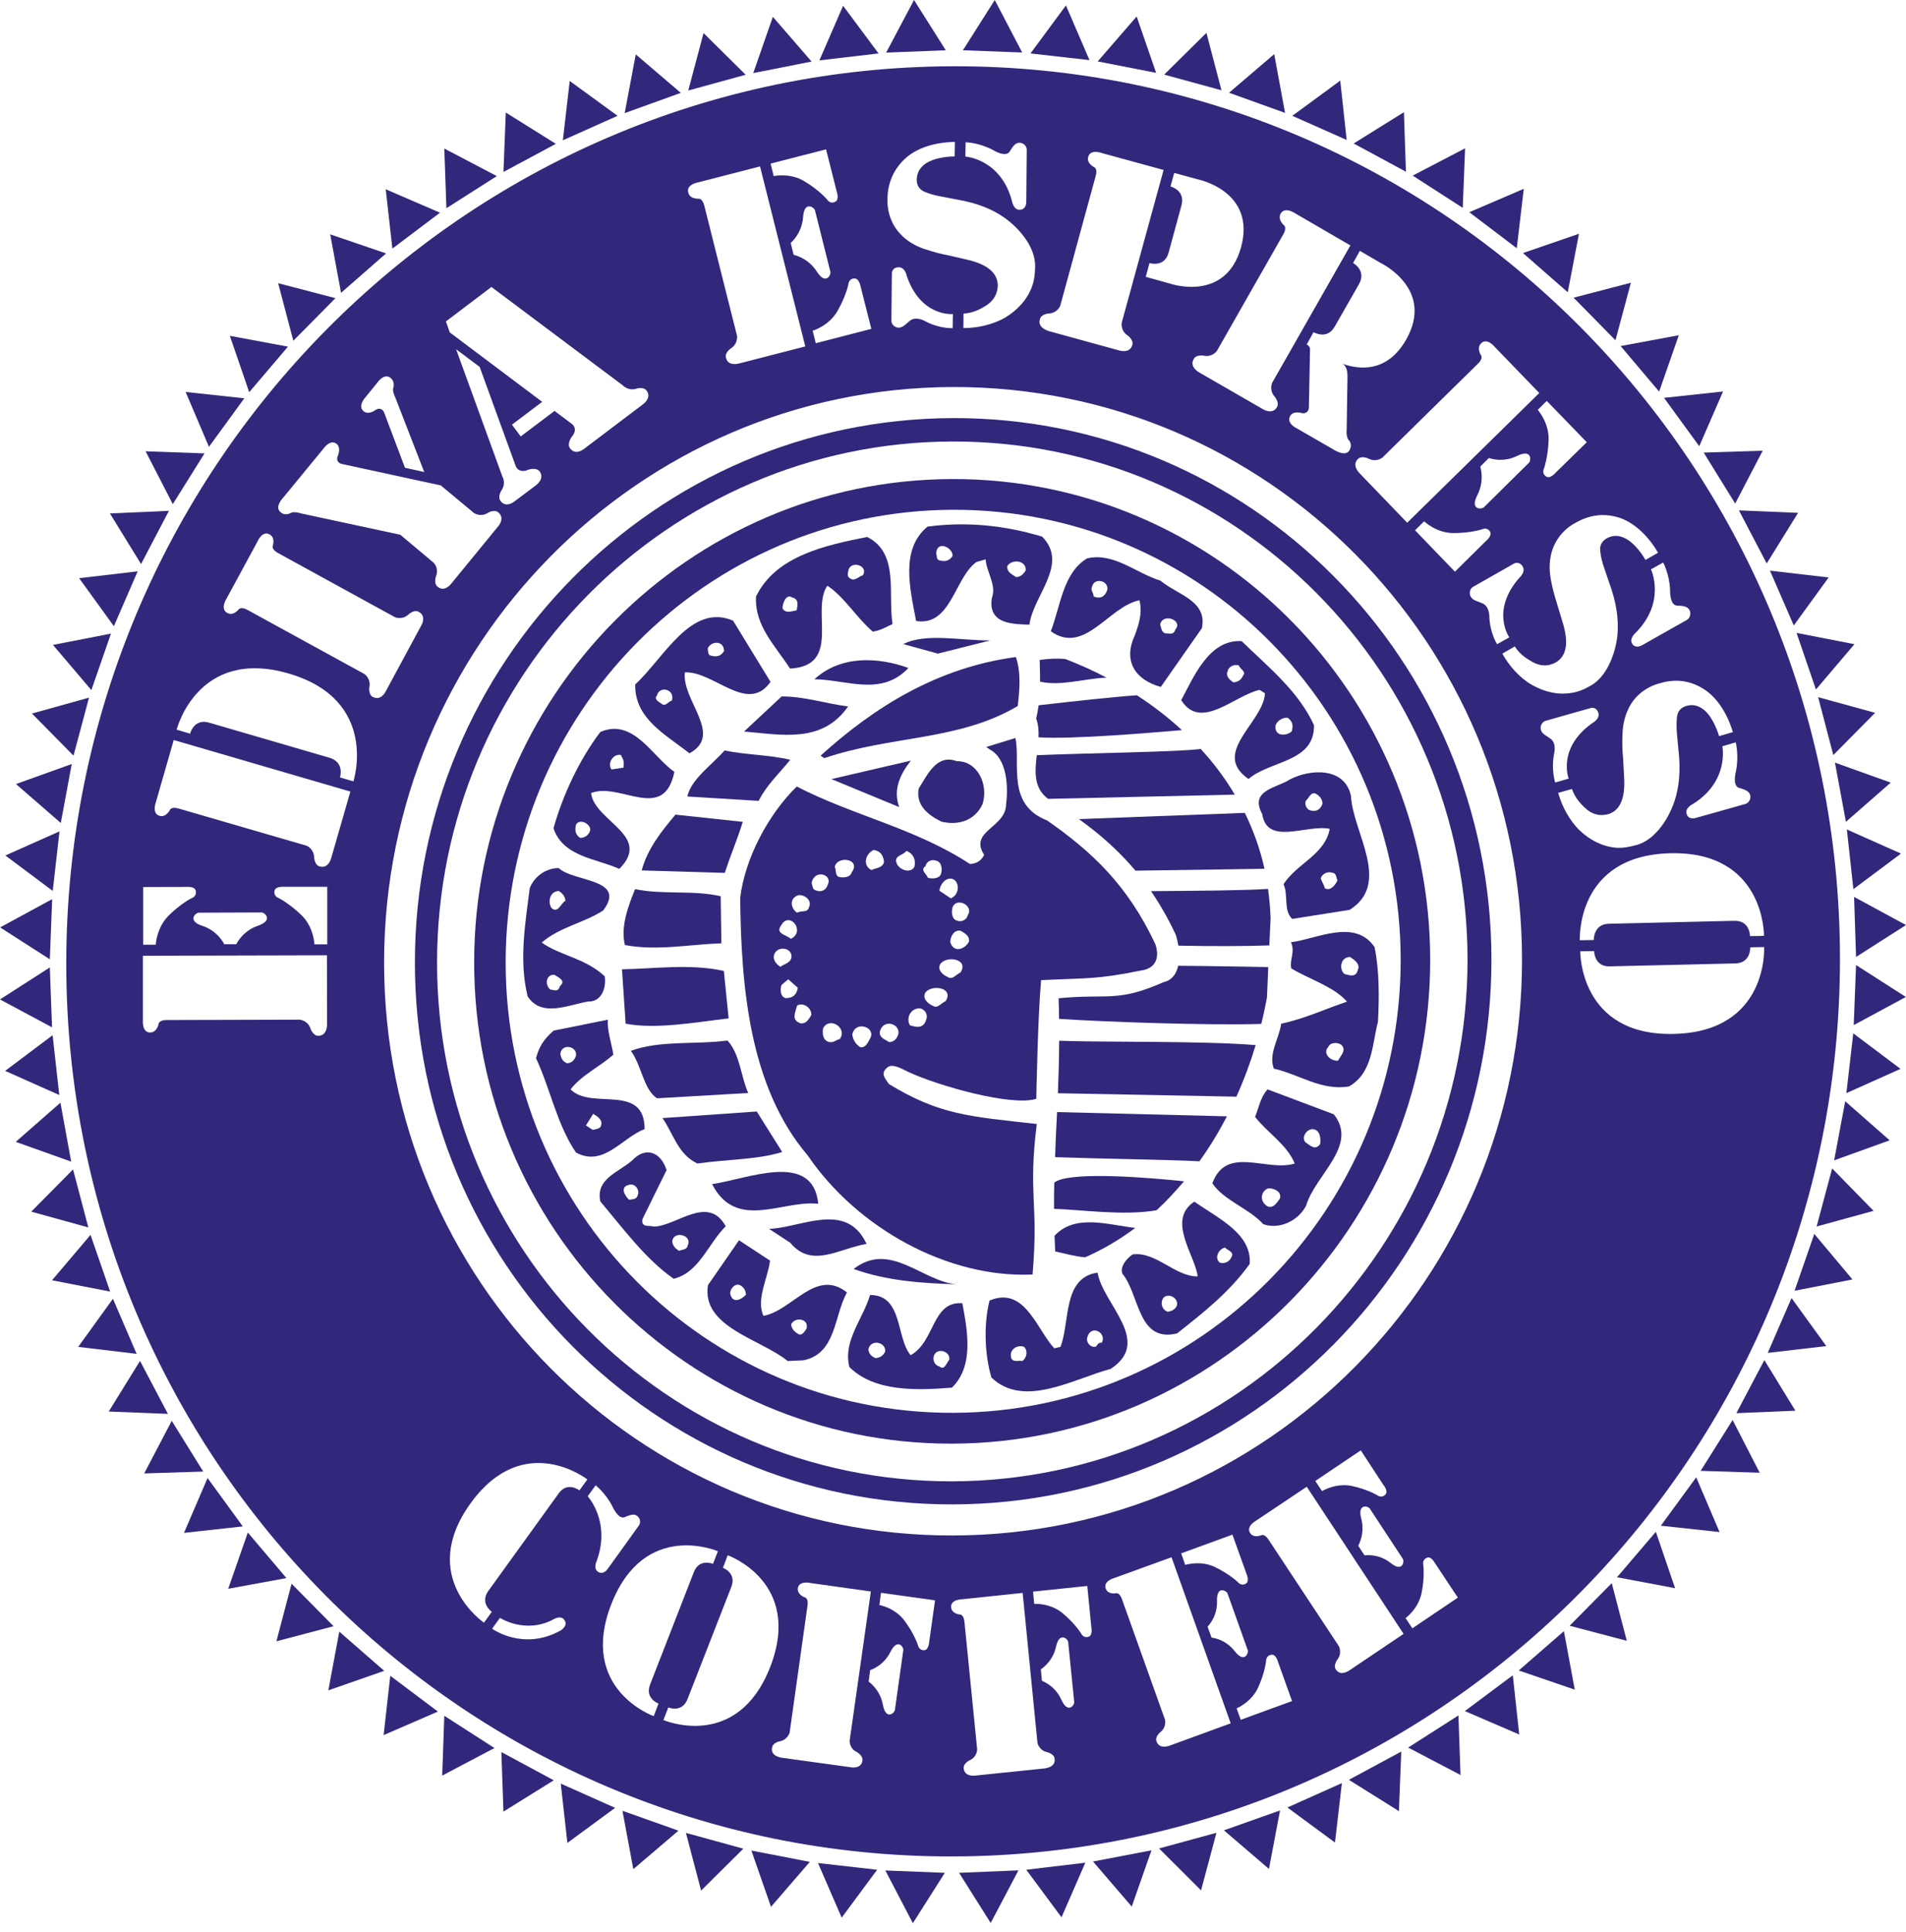 <svg width="150" height="152" viewBox="0 0 150 152" fill="none" xmlns="http://www.w3.org/2000/svg">
<path d="M71.841 151.287L74.357 147.324L69.674 147.139L71.841 151.287Z" fill="#31287C"/>
<path d="M77.966 151.269L80.151 147.13L75.478 147.324L77.966 151.269Z" fill="#31287C"/>
<path d="M66.24 150.852L69.031 147.083L64.376 146.556L66.24 150.852Z" fill="#31287C"/>
<path d="M83.539 150.824L85.413 146.528L80.766 147.083L83.539 150.824Z" fill="#31287C"/>
<path d="M146.07 75.278L150 72.769L145.914 70.556L146.07 75.278Z" fill="#31287C"/>
<path d="M145.859 69.944L149.605 67.148L145.345 65.25L145.859 69.944Z" fill="#31287C"/>
<path d="M144.803 75.445C144.812 36.565 113.565 5.13 75.018 5.213C36.472 5.315 5.215 36.907 5.215 75.796C5.206 114.685 36.453 146.13 75.009 146.037C113.547 145.935 144.803 114.324 144.803 75.445ZM136.622 60.648C136.622 60.648 136.3 61.824 136.87 61.981C137.246 62.093 137.641 62.204 137.733 62.528C137.824 62.861 137.613 63.176 137.365 63.241C137.072 63.333 133.417 64.352 133.417 64.352C133.417 64.352 132.857 64.519 132.728 64C132.6 63.546 133.224 63.25 133.224 63.25C136.117 61.454 135.547 58.704 135.547 58.704L136.603 58.398C136.594 58.407 136.87 59.389 136.622 60.648ZM131.434 46.407C131.434 46.407 131.388 47.62 131.985 47.639C132.379 47.657 132.793 47.676 132.949 47.972C133.123 48.269 132.985 48.63 132.765 48.759C132.508 48.907 129.193 50.778 129.193 50.778C129.193 50.778 128.67 51.065 128.431 50.602C128.22 50.185 128.743 49.759 128.743 49.759C131.14 47.324 129.928 44.787 129.928 44.787L130.892 44.25C130.883 44.241 131.379 45.13 131.434 46.407ZM124.878 34.787L122.417 37.194C122.417 37.194 122.013 37.676 121.71 37.5C121.287 37.259 121.517 36.833 121.517 36.833C121.517 36.833 121.838 35.917 121.875 34.574C121.903 33.231 121.021 32.241 121.021 32.241L121.728 31.537L124.878 34.787ZM116.568 27.972C116.568 27.972 116.164 27.389 116.568 27C117.045 26.537 117.651 27.306 117.651 27.306L121.14 30.917L110.746 41.12L107 37.231C106.807 37.037 106.431 36.528 106.871 36.102C107.193 35.796 107.753 36.102 107.753 36.102C108.322 36.37 108.79 36 108.79 36L116.311 28.611C116.733 28.204 116.568 27.972 116.568 27.972ZM118.781 50.139L117.816 50.676C117.816 50.676 117.247 49.769 117.21 48.509C117.21 48.509 117.229 47.694 116.669 47.463C116.311 47.296 115.916 47.25 115.751 46.944C115.567 46.639 115.714 46.287 115.925 46.167C116.2 46.009 119.166 44.324 119.166 44.324C119.166 44.324 119.57 44.111 119.846 44.583C120.085 45.019 119.552 45.472 119.552 45.472C117.302 48.056 118.781 50.139 118.781 50.139ZM114.502 44.972L111.361 41.713L112.078 41.009C112.078 41.009 113.023 41.926 114.373 41.935C115.714 41.935 116.614 41.648 116.614 41.648C116.614 41.648 117.045 41.417 117.275 41.843C117.44 42.148 116.953 42.546 116.953 42.546L114.502 44.972ZM116.779 39.907C116.586 40.083 115.659 40.12 116.265 38.954C116.862 37.787 116.494 36.704 116.494 36.704L117.174 36.028C117.174 36.028 118.23 36.444 119.405 35.861C120.571 35.287 120.507 36.231 120.323 36.407L116.779 39.907ZM107.018 19.732L108.689 20.704C108.689 20.704 112.922 22.741 110.664 26.713C109.167 29.343 106.963 29.083 105.641 28.611C105.641 28.611 106.072 28.741 106.045 29.676L105.981 33.806C105.926 34.398 106.137 34.611 106.137 34.611C106.137 34.611 106.477 34.917 106.201 35.426C105.861 36 104.897 35.333 104.897 35.333L102.087 33.713C102.087 33.713 101.197 33.315 101.537 32.722C101.775 32.278 102.464 32.5 102.464 32.5C102.464 32.5 102.941 32.602 103.006 32.093C103.006 32.093 103.088 27.778 103.097 27.5C103.116 27.241 102.84 27.093 102.84 27.093L103.373 26.13C103.373 26.13 104.438 26.768 105.044 25.685L106.945 22.361C107.569 21.278 106.486 20.685 106.486 20.685L107.018 19.732ZM100.784 16.806C101.123 16.222 101.922 16.778 101.922 16.778L106.275 19.306L100.113 30.12C100.113 30.12 99.874 30.667 100.279 31.157C100.279 31.157 100.719 31.639 100.499 32.019C100.187 32.565 99.617 32.324 99.37 32.176L94.374 29.296C94.126 29.157 93.631 28.768 93.952 28.232C94.163 27.843 94.806 27.991 94.806 27.991C95.421 28.093 95.77 27.602 95.77 27.602L101.004 18.417C101.279 17.926 101.068 17.741 101.068 17.741C101.068 17.741 100.517 17.296 100.784 16.806ZM92.116 14.667L92.409 13.602L94.273 14.111C94.273 14.111 98.874 15.028 97.671 19.445C96.45 23.861 92.033 22.296 92.033 22.296L90.169 21.778L90.463 20.695C90.463 20.695 91.647 21.074 91.969 19.87L92.979 16.157C93.3 14.954 92.116 14.667 92.116 14.667ZM81.841 25.111C81.951 24.667 82.594 24.657 82.594 24.657C83.227 24.602 83.438 24.056 83.438 24.056L86.23 13.843C86.386 13.287 86.138 13.167 86.138 13.167C86.138 13.167 85.486 12.87 85.642 12.333C85.817 11.694 86.735 12.046 86.735 12.046L91.574 13.37L88.277 25.389C88.277 25.389 88.176 25.982 88.691 26.352C88.691 26.352 89.232 26.704 89.113 27.13C88.957 27.732 88.332 27.639 88.066 27.565L82.511 26.037C82.254 25.945 81.666 25.704 81.841 25.111ZM75.992 11.194C75.992 11.194 76.983 11.194 78.122 11.787C78.122 11.787 79.141 12.435 79.463 11.917C79.674 11.574 79.894 11.222 80.225 11.232C80.583 11.232 80.812 11.528 80.803 11.796C80.803 12.093 80.766 15.926 80.766 15.926C80.766 15.926 80.766 16.518 80.216 16.5C79.747 16.491 79.637 15.806 79.637 15.806C78.755 12.491 75.973 12.315 75.973 12.315L75.992 11.194ZM71.309 12.407C72.227 11.602 73.687 11.176 75.147 11.167L75.129 12.306C74.348 12.306 73.439 12.491 72.906 12.824C72.401 13.157 72.163 13.583 72.144 14.12C72.144 14.574 72.337 14.88 72.714 15.065C73.109 15.241 73.595 15.38 74.146 15.472L75.882 15.806C77.433 16.139 78.544 16.713 79.334 17.343C80.381 18.167 81.483 19.528 81.464 20.954C81.455 21.528 81.4 22.074 81.198 22.593C80.803 23.63 80.05 24.407 79.105 24.982C78.14 25.546 76.882 25.815 75.817 25.806L75.826 24.667C76.396 24.63 76.864 24.482 77.488 24.111C78.168 23.713 78.498 23.176 78.526 22.445C78.498 21.491 77.764 20.843 76.267 20.463L74.624 20.083C73.999 19.972 73.43 19.806 72.943 19.648C72.254 19.445 71.667 19.13 71.199 18.732C70.74 18.343 70.391 17.889 70.161 17.352C69.931 16.824 69.831 16.25 69.84 15.667C69.858 14.352 70.345 13.268 71.309 12.407ZM74.991 24.704L74.972 25.815C74.972 25.815 73.907 25.861 72.815 25.269C72.815 25.269 72.117 24.852 71.63 25.213C71.318 25.454 71.07 25.778 70.721 25.778C70.381 25.769 70.143 25.482 70.152 25.222C70.152 24.917 70.189 21.482 70.189 21.482C70.189 21.482 70.198 21.018 70.74 21.028C71.245 21.028 71.364 21.713 71.364 21.713C72.475 24.954 74.991 24.704 74.991 24.704ZM67.269 21.907C67.618 21.907 67.728 22.537 67.728 22.537L68.573 25.87L64.202 27L63.954 26.019C63.954 26.019 65.221 25.648 65.9 24.482C66.571 23.315 66.764 22.38 66.764 22.38C66.764 22.38 66.782 21.889 67.269 21.907ZM62.457 20.046L62.228 19.111C62.228 19.111 63.109 18.389 63.201 17.083C63.293 15.769 64.073 16.306 64.138 16.546L65.35 21.38C65.414 21.63 64.982 22.463 64.284 21.361C63.568 20.25 62.457 20.046 62.457 20.046ZM65.01 11.75L65.855 15.093C65.855 15.093 66.057 15.676 65.763 15.852C65.331 16.111 65.083 15.685 65.083 15.685C65.083 15.685 64.468 14.954 63.32 14.268C62.191 13.565 60.887 13.852 60.887 13.852L60.648 12.87L65.01 11.75ZM54.955 14.343L59.813 13.093L63.375 27.25L58.169 28.593C57.894 28.657 57.278 28.75 57.132 28.139C57.012 27.713 57.572 27.37 57.572 27.37C58.087 27.009 58.004 26.417 58.004 26.417L55.424 16.167C55.277 15.611 55.001 15.63 55.001 15.63C55.001 15.63 54.303 15.694 54.166 15.148C53.982 14.5 54.955 14.343 54.955 14.343ZM38.675 22.574L49.014 30.315C49.014 30.315 49.419 30.75 50.015 30.593C50.015 30.593 50.621 30.37 50.888 30.732C51.255 31.222 50.796 31.667 50.575 31.824L45.984 35.296C45.764 35.472 45.241 35.769 44.864 35.269C44.598 34.926 44.974 34.389 44.974 34.389C45.553 33.722 45.011 33.352 45.011 33.352L43.643 32.324L40.98 34.333L40.291 33.407L42.67 31.611L35.397 26.148L35.094 25.287L38.675 22.574ZM39.538 37.491L35.893 27.472L37.748 28.861L40.594 36.685C40.594 36.685 40.815 37.287 41.595 36.944C41.595 36.944 42.201 36.741 42.468 37.083C42.826 37.583 42.385 38.019 42.165 38.185L40.512 39.426C40.301 39.602 39.759 39.907 39.392 39.407C39.125 39.046 39.502 38.519 39.502 38.519C39.832 37.981 39.538 37.491 39.538 37.491ZM28.786 31.222L29.686 30.111C29.686 30.111 30.237 29.296 30.751 29.741C31.137 30.056 30.935 30.565 30.935 30.565C30.935 30.565 30.87 30.778 31.128 31.315L33.386 37.13L31.871 36.796L30.218 32.417C29.98 31.963 29.567 32.241 29.567 32.241C29.567 32.241 29.006 32.676 28.621 32.352C28.098 31.926 28.786 31.222 28.786 31.222ZM22.248 39.194L25.444 35.306C25.444 35.306 25.986 34.5 26.5 34.926C26.876 35.241 26.573 35.889 26.573 35.889C26.573 35.889 26.38 36.352 26.876 36.491L34.69 38.185L37.307 40.361C37.307 40.361 37.794 40.685 38.336 40.38C38.336 40.38 38.868 40.019 39.217 40.306C39.695 40.704 39.364 41.231 39.18 41.435L35.526 45.898C35.351 46.12 34.901 46.546 34.433 46.148C34.093 45.87 34.332 45.269 34.332 45.269C34.543 44.676 34.13 44.269 34.13 44.269L31.504 42.065L23.699 40.389C23.148 40.222 22.937 40.324 22.937 40.324C22.937 40.324 22.478 40.63 22.102 40.306C21.569 39.898 22.248 39.194 22.248 39.194ZM11.257 69.778L14.682 69.769C14.682 69.769 15.297 69.704 15.399 70.046C15.527 70.528 15.059 70.667 15.059 70.667C15.059 70.667 14.205 71.093 13.259 72.037C12.313 72.991 12.258 74.315 12.258 74.315H11.267V69.778H11.257ZM15.646 71.796L20.586 71.778C20.843 71.778 21.532 72.407 20.293 72.824C19.071 73.241 18.594 74.278 18.594 74.278H17.648C17.648 74.278 17.171 73.241 15.931 72.833C14.691 72.435 15.399 71.796 15.646 71.796ZM25.738 80.565C25.738 80.861 25.655 81.472 25.049 81.481C24.608 81.481 24.415 80.861 24.415 80.861C24.195 80.269 23.598 80.213 23.598 80.213L13.103 80.241C12.534 80.241 12.488 80.519 12.488 80.519C12.488 80.519 12.378 81.213 11.818 81.222C11.147 81.222 11.248 80.241 11.248 80.241V75.185L25.729 75.148L25.738 80.565ZM25.756 74.287H24.746C24.746 74.287 24.7 72.954 23.754 72.019C22.799 71.083 21.955 70.657 21.955 70.657C21.955 70.657 21.486 70.519 21.615 70.037C21.716 69.713 22.331 69.759 22.331 69.759H25.756V74.287ZM26.068 67.491C25.995 67.75 25.747 68.333 25.15 68.157C24.728 68.037 24.718 67.38 24.718 67.38C24.672 66.75 24.131 66.528 24.131 66.528L14.058 63.602C13.507 63.444 13.388 63.685 13.388 63.685C13.388 63.685 13.085 64.333 12.552 64.176C11.918 63.991 12.277 63.074 12.277 63.074L13.672 58.213L27.574 62.269L26.068 67.491ZM27.813 61.463L26.757 61.157C26.757 61.157 27.142 59.972 25.94 59.611L16.445 56.843C15.261 56.5 14.958 57.713 14.958 57.713L13.902 57.398C13.902 57.398 15.536 50.898 22.717 52.981C29.888 55.074 27.813 61.463 27.813 61.463ZM29.337 54.824C28.951 54.62 29.08 53.981 29.08 53.981C29.172 53.352 28.676 53.019 28.676 53.019L19.466 47.972C18.97 47.704 18.796 47.926 18.796 47.926C18.796 47.926 18.364 48.491 17.878 48.213C17.299 47.889 17.832 47.083 17.832 47.083L20.247 42.63C20.247 42.63 20.623 41.713 21.211 42.037C21.707 42.296 21.459 42.963 21.459 42.963C21.459 42.963 21.367 43.222 21.872 43.5L31.091 48.556C31.091 48.556 31.633 48.787 32.11 48.37C32.11 48.37 32.569 47.917 32.955 48.13C33.506 48.426 33.276 49.009 33.129 49.25L30.375 54.352C30.246 54.62 29.888 55.111 29.337 54.824ZM44.139 128.25C41.173 129.917 38.73 128.12 38.73 128.12L39.346 127.269C39.346 127.269 41.356 128.583 43.588 127.37C43.588 127.37 44.194 126.991 44.46 127.509C44.681 127.917 44.139 128.25 44.139 128.25ZM45.599 117.241C45.599 117.241 44.662 116.509 43.973 117.472L38.427 125.157C37.739 126.12 38.703 126.796 38.703 126.796L38.088 127.648C38.088 127.648 32.836 124.074 37.032 118.259C41.228 112.463 46.223 116.38 46.223 116.38L45.599 117.241ZM47.031 123.62C46.673 123.361 46.967 122.769 46.967 122.769C48.087 119.694 46.251 117.704 46.251 117.704L46.875 116.843C46.875 116.843 47.628 117.407 48.197 118.5C48.197 118.5 48.647 119.565 49.171 119.343C49.51 119.204 49.878 119.046 50.135 119.241C50.41 119.435 50.428 119.796 50.282 120C50.126 120.232 47.784 123.472 47.784 123.472C47.784 123.472 47.435 123.935 47.031 123.62ZM51.448 135C51.448 135 45.507 132.898 48.105 126.204C50.713 119.519 56.498 122.028 56.498 122.028L56.112 123.019C56.112 123.019 55.029 122.565 54.606 123.667L51.163 132.509C50.731 133.62 51.824 134.009 51.824 134.009L51.448 135ZM52.21 135.306L52.596 134.315C52.596 134.315 53.661 134.769 54.101 133.676L57.554 124.833C57.986 123.722 56.893 123.333 56.893 123.333L57.269 122.343C57.269 122.343 63.21 124.444 60.612 131.139C58.004 137.806 52.21 135.306 52.21 135.306ZM66.947 139.019L61.511 138.269C61.245 138.222 60.667 138.074 60.758 137.491C60.814 137.056 61.429 136.963 61.429 136.963C61.998 136.833 62.145 136.287 62.145 136.287L63.55 126.296C63.633 125.75 63.366 125.667 63.366 125.667C63.366 125.667 62.733 125.472 62.788 124.944C62.889 124.306 63.789 124.528 63.789 124.528L68.536 125.194L66.865 136.944C66.865 136.944 66.846 137.519 67.379 137.796C67.379 137.796 67.93 138.074 67.875 138.491C67.801 139.074 67.204 139.065 66.947 139.019ZM71.088 129.815L70.427 134.519C70.391 134.759 69.711 135.343 69.481 134.102C69.261 132.88 68.361 132.287 68.361 132.287L68.481 131.38C68.481 131.38 69.518 131.074 70.078 129.944C70.629 128.833 71.125 129.565 71.088 129.815ZM73.127 129.157C73.127 129.157 73.09 129.759 72.778 129.806C72.31 129.87 72.236 129.398 72.236 129.398C72.236 129.398 71.961 128.537 71.189 127.5C70.427 126.463 69.206 126.259 69.206 126.259L69.335 125.296L73.586 125.889L73.127 129.157ZM82.226 139.111L76.754 139.676C76.497 139.704 75.9 139.694 75.845 139.111C75.79 138.685 76.368 138.444 76.368 138.444C76.91 138.176 76.901 137.602 76.901 137.602L75.9 127.574C75.845 127.028 75.579 127.009 75.579 127.009C75.579 127.009 74.899 126.972 74.853 126.444C74.789 125.806 75.725 125.806 75.725 125.806L80.482 125.306L81.648 137.111C81.648 137.111 81.767 137.667 82.346 137.815C82.346 137.815 82.961 137.935 82.998 138.361C83.071 138.935 82.493 139.065 82.226 139.111ZM83.53 133.713C83.025 132.574 81.997 132.222 81.997 132.222L81.914 131.315C81.914 131.315 82.842 130.759 83.108 129.537C83.374 128.324 84.044 128.926 84.063 129.167L84.54 133.889C84.568 134.13 84.044 134.852 83.53 133.713ZM85.697 128.741C85.266 128.917 85.082 128.491 85.082 128.491C85.082 128.491 84.605 127.713 83.622 126.898C82.64 126.083 81.391 126.167 81.391 126.167L81.299 125.204L85.569 124.759L85.89 128.037C85.89 128.037 86 128.62 85.697 128.741ZM92.042 137.324C91.794 137.407 91.216 137.546 91.014 136.982C90.867 136.593 91.363 136.222 91.363 136.222C91.822 135.824 91.684 135.278 91.684 135.278L88.296 125.796C88.112 125.278 87.855 125.333 87.855 125.333C87.855 125.333 87.194 125.463 87.019 124.963C86.808 124.361 87.708 124.13 87.708 124.13L92.198 122.5L96.854 135.565L92.042 137.324ZM92.96 122.194L96.991 120.722L98.102 123.815C98.102 123.815 98.341 124.352 98.075 124.556C97.698 124.824 97.414 124.454 97.414 124.454C97.414 124.454 96.753 123.815 95.614 123.269C94.466 122.722 93.272 123.102 93.272 123.102L92.96 122.194ZM95.348 128.824L95.035 127.963C95.035 127.963 95.816 127.204 95.779 125.944C95.733 124.704 96.514 125.12 96.606 125.352L98.194 129.806C98.277 130.037 97.946 130.87 97.175 129.898C96.422 128.907 95.348 128.824 95.348 128.824ZM97.643 135.287L97.322 134.389C97.322 134.389 98.488 133.907 99.011 132.75C99.544 131.593 99.636 130.676 99.636 130.676C99.636 130.676 99.617 130.204 100.095 130.167C100.416 130.139 100.572 130.713 100.572 130.713L101.683 133.815L97.643 135.287ZM106.201 131.398C105.971 131.546 105.448 131.815 105.127 131.324C104.897 130.972 105.292 130.491 105.292 130.491C105.632 129.991 105.365 129.491 105.365 129.491L99.829 121.111C99.535 120.657 99.287 120.759 99.287 120.759C99.287 120.759 98.681 121.037 98.387 120.602C98.029 120.065 98.855 119.62 98.855 119.62L102.84 116.954L110.462 128.528L106.201 131.398ZM107.128 119.454C106.807 118.259 107.67 118.463 107.799 118.667L110.397 122.62C110.535 122.824 110.397 123.722 109.433 122.944C108.46 122.176 107.386 122.352 107.386 122.352L106.89 121.593C106.89 121.583 107.45 120.667 107.128 119.454ZM109.048 117.546C108.745 117.907 108.386 117.62 108.386 117.62C108.386 117.62 107.606 117.148 106.366 116.889C105.118 116.639 104.043 117.296 104.043 117.296L103.511 116.5L107.092 114.093L108.891 116.843C108.891 116.833 109.259 117.287 109.048 117.546ZM111.15 128.093L110.618 127.287C110.618 127.287 111.646 126.546 111.885 125.269C112.133 124.019 112.013 123.12 112.013 123.12C112.013 123.12 111.885 122.676 112.335 122.528C112.638 122.426 112.913 122.935 112.913 122.935L114.731 125.676L111.15 128.093ZM75 120.787C50.263 120.852 30.228 100.685 30.228 75.731C30.228 50.787 50.272 30.509 75 30.445C99.737 30.389 119.781 50.565 119.781 75.509C119.791 100.463 99.737 120.732 75 120.787ZM118.23 51.417L119.212 50.852C119.534 51.343 119.892 51.667 120.525 52.028C121.177 52.417 121.82 52.454 122.453 52.102C123.262 51.611 123.454 50.639 123.032 49.139L122.545 47.519C122.353 46.907 122.196 46.343 122.095 45.824C121.948 45.12 121.912 44.444 122.022 43.852C122.114 43.259 122.352 42.722 122.692 42.25C123.032 41.787 123.464 41.407 123.987 41.13C125.135 40.472 126.301 40.343 127.513 40.75C128.679 41.157 129.763 42.231 130.488 43.481L129.496 44.046C129.111 43.37 128.505 42.657 127.944 42.37C127.412 42.083 126.925 42.093 126.457 42.343C126.062 42.574 125.888 42.898 125.934 43.315C125.97 43.759 126.09 44.241 126.282 44.778L126.852 46.454C127.338 47.981 127.394 49.241 127.256 50.259C127.054 51.565 126.429 53.222 125.208 53.926C124.703 54.213 124.207 54.435 123.656 54.509C122.582 54.685 121.535 54.426 120.571 53.88C119.607 53.343 118.753 52.361 118.23 51.417ZM122.307 59.287C122.307 59.287 122.518 58.5 122.049 58.13C121.737 57.889 121.352 57.75 121.269 57.417C121.168 57.083 121.388 56.778 121.636 56.704C121.93 56.611 125.208 55.694 125.208 55.694C125.208 55.694 125.64 55.565 125.796 56.102C125.915 56.583 125.291 56.898 125.291 56.898C122.527 58.88 123.454 61.25 123.454 61.25L122.389 61.556C122.389 61.546 122.059 60.528 122.307 59.287ZM122.628 62.37L123.711 62.065C123.904 62.602 124.18 63.019 124.703 63.519C125.254 64.056 125.869 64.231 126.567 64.046C127.467 63.769 127.889 62.861 127.825 61.306L127.733 59.62C127.669 58.972 127.66 58.37 127.687 57.861C127.697 57.12 127.834 56.472 128.082 55.917C128.312 55.361 128.661 54.898 129.101 54.528C129.551 54.157 130.066 53.889 130.626 53.75C131.874 53.37 133.059 53.537 134.124 54.231C135.152 54.889 135.96 56.185 136.374 57.593L135.29 57.907C135.061 57.139 134.647 56.324 134.17 55.898C133.72 55.509 133.243 55.38 132.728 55.528C132.297 55.648 132.049 55.926 131.985 56.343C131.93 56.778 131.93 57.278 131.985 57.852L132.15 59.611C132.26 61.222 132.021 62.454 131.645 63.398C131.149 64.639 130.167 66.093 128.798 66.472C128.238 66.62 127.715 66.731 127.164 66.685C126.08 66.583 125.116 66.083 124.308 65.315C123.519 64.556 122.913 63.407 122.628 62.37ZM131.452 67.12C138.917 66.945 138.825 73.62 138.825 73.62L137.723 73.639C137.723 73.639 137.733 72.407 136.493 72.435L126.613 72.667C125.383 72.695 125.429 73.945 125.429 73.945L124.327 73.963C124.336 73.963 123.978 67.296 131.452 67.12ZM124.363 74.833L125.456 74.815C125.456 74.815 125.456 76.056 126.686 76.019L136.567 75.787C137.806 75.759 137.742 74.519 137.742 74.519L138.835 74.5C138.835 74.5 139.211 81.157 131.737 81.333C124.272 81.509 124.363 74.833 124.363 74.833Z" fill="#31287C"/>
<path d="M60.676 150L63.733 146.463L59.133 145.574L60.676 150Z" fill="#31287C"/>
<path d="M89.067 149.981L90.619 145.556L86.019 146.435L89.067 149.981Z" fill="#31287C"/>
<path d="M55.176 148.722L58.5 145.426L53.982 144.185L55.176 148.722Z" fill="#31287C"/>
<path d="M94.521 148.704L95.733 144.176L91.216 145.407L94.521 148.704Z" fill="#31287C"/>
<path d="M49.841 147.037L53.394 144.009L48.987 142.445L49.841 147.037Z" fill="#31287C"/>
<path d="M99.865 147.019L100.738 142.417L96.321 143.982L99.865 147.019Z" fill="#31287C"/>
<path d="M44.653 144.972L48.408 142.213L44.13 140.306L44.653 144.972Z" fill="#31287C"/>
<path d="M105.062 144.944L105.604 140.268L101.316 142.185L105.062 144.944Z" fill="#31287C"/>
<path d="M39.621 142.509L43.579 140.046L39.456 137.824L39.621 142.509Z" fill="#31287C"/>
<path d="M110.094 142.472L110.278 137.787L106.155 140.009L110.094 142.472Z" fill="#31287C"/>
<path d="M34.8 139.676L38.914 137.509L34.966 134.972L34.8 139.676Z" fill="#31287C"/>
<path d="M110.82 137.472L114.942 139.63L114.777 134.944L110.82 137.472Z" fill="#31287C"/>
<path d="M119.524 131.407L123.932 132.917L123.078 128.315L119.524 131.407Z" fill="#31287C"/>
<path d="M115.282 134.602L119.561 136.444L119.056 131.787L115.282 134.602Z" fill="#31287C"/>
<path d="M22.946 124.583L21.753 129.111L26.252 127.926L22.946 124.583Z" fill="#31287C"/>
<path d="M26.702 128.352L25.839 132.972L30.237 131.435L26.702 128.352Z" fill="#31287C"/>
<path d="M30.191 136.491L34.461 134.639L30.714 131.824L30.191 136.491Z" fill="#31287C"/>
<path d="M123.528 127.889L128.027 129.074L126.843 124.537L123.528 127.889Z" fill="#31287C"/>
<path d="M19.503 120.556L17.96 124.981L22.542 124.139L19.503 120.556Z" fill="#31287C"/>
<path d="M130.708 120.019L135.327 120.519L133.49 116.213L130.708 120.019Z" fill="#31287C"/>
<path d="M127.256 124.074L131.828 124.935L130.313 120.5L127.256 124.074Z" fill="#31287C"/>
<path d="M16.335 116.269L14.48 120.583L19.108 120.074L16.335 116.269Z" fill="#31287C"/>
<path d="M13.516 111.768L11.349 115.907L15.995 115.759L13.516 111.768Z" fill="#31287C"/>
<path d="M133.839 115.704L138.486 115.852L136.355 111.704L133.839 115.704Z" fill="#31287C"/>
<path d="M11.019 107.056L8.558 111.037L13.213 111.222L11.019 107.056Z" fill="#31287C"/>
<path d="M136.649 111.167L141.295 110.972L138.853 106.991L136.649 111.167Z" fill="#31287C"/>
<path d="M8.888 102.167L6.152 105.954L10.752 106.5L8.888 102.167Z" fill="#31287C"/>
<path d="M139.119 106.426L143.729 105.889L140.992 102.111L139.119 106.426Z" fill="#31287C"/>
<path d="M7.125 97.139L4.095 100.713L8.668 101.602L7.125 97.139Z" fill="#31287C"/>
<path d="M141.231 101.537L145.785 100.648L142.783 97.065L141.231 101.537Z" fill="#31287C"/>
<path d="M5.748 91.991L2.461 95.315L6.951 96.555L5.748 91.991Z" fill="#31287C"/>
<path d="M142.966 96.481L147.447 95.25L144.188 91.917L142.966 96.481Z" fill="#31287C"/>
<path d="M4.756 86.741L1.24 89.824L5.601 91.38L4.756 86.741Z" fill="#31287C"/>
<path d="M144.344 91.278L148.715 89.704L145.216 86.63L144.344 91.278Z" fill="#31287C"/>
<path d="M4.141 81.435L0.404 84.241L4.665 86.139L4.141 81.435Z" fill="#31287C"/>
<path d="M145.308 85.991L149.568 84.083L145.85 81.287L145.308 85.991Z" fill="#31287C"/>
<path d="M3.921 76.102L0 78.62L4.095 80.815L3.921 76.102Z" fill="#31287C"/>
<path d="M145.886 80.639L149.991 78.426L146.07 75.917L145.886 80.639Z" fill="#31287C"/>
<path d="M4.105 70.731L0.009 72.954L3.921 75.463L4.105 70.731Z" fill="#31287C"/>
<path d="M4.683 65.398L0.422 67.296L4.15 70.083L4.683 65.398Z" fill="#31287C"/>
<path d="M5.647 60.102L1.258 61.676L4.784 64.741L5.647 60.102Z" fill="#31287C"/>
<path d="M145.271 64.648L148.797 61.565L144.408 59.991L145.271 64.648Z" fill="#31287C"/>
<path d="M7.006 54.88L2.516 56.13L5.785 59.444L7.006 54.88Z" fill="#31287C"/>
<path d="M144.279 59.398L147.567 56.074L143.086 54.843L144.279 59.398Z" fill="#31287C"/>
<path d="M8.732 49.843L4.169 50.731L7.19 54.287L8.732 49.843Z" fill="#31287C"/>
<path d="M142.911 54.241L145.942 50.676L141.387 49.787L142.911 54.241Z" fill="#31287C"/>
<path d="M10.835 44.944L6.226 45.481L8.962 49.259L10.835 44.944Z" fill="#31287C"/>
<path d="M141.167 49.204L143.912 45.426L139.294 44.889L141.167 49.204Z" fill="#31287C"/>
<path d="M13.296 40.185L8.65 40.389L11.101 44.37L13.296 40.185Z" fill="#31287C"/>
<path d="M139.037 44.324L141.507 40.343L136.851 40.148L139.037 44.324Z" fill="#31287C"/>
<path d="M74.936 37.685C54.202 37.731 37.307 54.787 37.316 75.713C37.307 96.63 54.193 113.62 74.927 113.565C95.669 113.518 112.546 96.444 112.555 75.528C112.555 54.611 95.678 37.63 74.936 37.685ZM75 111.139C55.552 111.194 39.786 95.324 39.795 75.704C39.805 56.093 55.571 40.148 75.018 40.102C94.466 40.056 110.232 55.917 110.232 75.528C110.223 95.148 94.457 111.093 75 111.139Z" fill="#31287C"/>
<path d="M16.096 35.667L11.459 35.5L13.599 39.657L16.096 35.667Z" fill="#31287C"/>
<path d="M136.557 39.611L138.724 35.454L134.078 35.602L136.557 39.611Z" fill="#31287C"/>
<path d="M75.009 32.889C51.604 32.954 32.652 52.13 32.652 75.722C32.652 99.324 51.604 118.407 75 118.343C98.396 118.287 117.367 99.111 117.376 75.519C117.367 51.917 98.405 32.833 75.009 32.889ZM74.936 116.528C52.577 116.583 34.387 98.269 34.396 75.722C34.396 53.176 52.577 34.787 74.945 34.731C97.303 34.676 115.493 52.972 115.493 75.519C115.484 98.065 97.294 116.472 74.936 116.528Z" fill="#31287C"/>
<path d="M71.667 106.602C70.501 105.25 71.079 101.87 68.472 101.87C67.902 103.796 66.323 105.481 66.846 107.537C68.848 109.528 72.254 109.37 74.917 109.157C76.699 107.426 76.111 104.556 75.735 102.519C73.329 102.324 73.595 105.556 71.667 106.602ZM68.903 106.833C68.573 106.704 68.371 106.491 68.343 106.13C68.536 105.315 69.72 105.565 69.665 106.306C69.518 106.648 69.243 106.815 68.903 106.833ZM73.944 107.5C73.522 107.389 73.375 106.963 73.513 106.611C73.742 106 74.816 106.278 74.706 106.972C74.504 107.167 74.339 107.833 73.944 107.5Z" fill="#31287C"/>
<path d="M99.755 85.695C99.177 86.343 99.076 87.13 98.773 87.861C99.737 89.102 101.27 90.019 101.895 91.528C99.691 92.213 96.514 90.056 95.412 93.083C96.312 94.435 98.277 95.046 99.415 96.296C100.637 96.75 102.179 96.056 102.794 94.833C103.511 92.407 106.926 90.12 104.971 87.657L99.755 85.695ZM100.738 94.259C100.499 94.62 100.187 95.102 99.737 94.889C99.076 94.463 99.241 93.704 99.801 93.481C100.159 93.454 100.866 93.667 100.738 94.259ZM103.887 90.019C103.474 90.519 103.143 90.12 102.73 89.852C102.39 89.463 102.85 88.75 103.382 88.833C103.915 88.926 103.961 89.639 103.887 90.019Z" fill="#31287C"/>
<path d="M93.989 94.528C91.794 95.981 94.062 98.75 94.255 100.407C92.483 100.435 90.977 98.435 89.141 98.676C88.691 98.972 88.112 99.63 88.332 100.194C89.701 101.852 89.526 105.657 92.639 104.889C94.696 103.259 96.734 101.676 98.35 99.426C98.525 97.055 95.917 95.87 93.989 94.528ZM91.877 103.185C91.473 103.028 91.344 102.593 91.473 102.25C91.702 101.63 92.749 101.972 92.63 102.676C92.547 102.944 92.235 103.167 91.877 103.185ZM96.909 98.898C96.734 99.305 96.303 99.435 95.981 99.315C95.55 98.944 95.908 98.25 96.404 98.139C96.597 98.361 97.175 98.481 96.909 98.898Z" fill="#31287C"/>
<path d="M83.457 105.954L82.97 106.065C81.565 104.546 80.647 101.148 77.874 102.306C77.397 104.222 77.498 106.574 78.021 108.361C80.574 110.806 84.439 108.481 87.405 107.685C90.738 105.518 86.799 102.602 86.377 100.111C83.604 100.509 84.228 103.991 83.457 105.954ZM80.463 107.065C80.179 106.981 79.582 107.259 79.554 106.657C79.49 106.102 80.133 105.759 80.592 105.954C80.913 106.259 80.812 106.796 80.463 107.065ZM86.707 105.63C86.487 105.565 86.34 105.806 86.257 105.926C85.826 106.074 85.413 105.546 85.587 105.148C85.899 104.157 87.13 104.861 86.707 105.63Z" fill="#31287C"/>
<path d="M44.901 85.694C45.828 84.519 47.233 83.898 48.271 82.963C48.115 82 47.775 81.093 47.839 80.213L43.569 81.074C42.789 81.759 42.44 82.305 42.183 83.241C43.322 85.685 43.845 88.5 45.332 90.667C47.518 91.843 48.978 89.463 50.731 88.824C50.722 85.157 46.526 87.361 44.901 85.694ZM44.102 82.87C44.24 82.028 45.479 82.315 45.323 83.074C45.185 83.426 44.983 83.62 44.625 83.639C44.295 83.509 44.13 83.231 44.102 82.87ZM46.645 88.88L46.113 88.528L46.682 87.62C46.976 87.815 47.38 88 47.325 88.463C47.297 88.796 46.939 88.815 46.645 88.88Z" fill="#31287C"/>
<path d="M51.438 96.491C51.108 96.361 50.447 96.611 50.557 95.907L52.458 92.046C52.017 90.648 50.833 90.13 49.74 91.296C48.61 92.259 46.875 92.741 47.242 94.509C49.014 96.602 50.805 99.056 53.018 100.593C55.02 100.111 55.717 97.852 57.113 96.463C55.717 93.926 53.229 96.472 51.438 96.491ZM50.199 93.981C50.126 94.361 49.813 94.324 49.51 94.38C49.189 94.093 48.739 93.361 49.51 93.204C49.951 93.056 50.364 93.593 50.199 93.981ZM54.111 97.991C54.074 98.315 53.661 98.296 53.431 98.398C53.119 98.185 52.926 97.981 52.908 97.63C53.027 96.769 54.551 97.167 54.111 97.991Z" fill="#31287C"/>
<path d="M60.079 103.509C59.501 102.194 60.4 100.657 60.602 99.167L58.16 97.565L55.717 101.093C55.185 104.407 59.895 105.343 61.989 107.065L63.219 107.009C65.818 106.491 65.616 103.546 66.653 101.667C64.202 99.722 62.347 103.12 60.079 103.509ZM57.471 101.806C57.407 101.5 57.756 100.963 58.187 101.074C58.518 101.222 58.683 101.491 58.711 101.843C58.417 102.167 57.701 102.63 57.471 101.806ZM63.467 104.528C63.311 104.769 63.081 105.13 62.788 104.917C62.485 104.731 62.292 104.519 62.264 104.167C62.595 103.537 63.715 103.759 63.467 104.528Z" fill="#31287C"/>
<path d="M49.235 80.528C51.641 80.991 54.799 80.407 57.343 80.111L56.966 76.38C54.386 75.796 51.503 76.204 48.95 76.25L49.235 80.528Z" fill="#31287C"/>
<path d="M101.592 74.12C101.95 74.87 101.472 75.491 101.619 76.176C103.079 77.056 104.98 77.611 106.008 78.796C104.282 79.37 102.703 80.13 100.829 80.528C100.664 81.704 99.801 82.917 100.251 84.065C102.244 84.509 104.007 85.833 106.173 85.463C108.037 84.389 107.982 82.139 108.441 80.389C108.552 78.491 108.552 76.287 108.175 74.5C106.614 72.213 103.593 73.889 101.592 74.12ZM105.641 82.889L105.301 83.435C104.741 83.5 104.043 82.87 104.539 82.352C104.741 81.796 106.109 82.019 105.641 82.889ZM106.862 76.296C106.697 76.954 106.183 76.695 105.806 76.62C105.365 76.25 105.476 75.296 106.247 75.278C106.596 75.509 107.073 75.833 106.862 76.296Z" fill="#31287C"/>
<path d="M49.18 74.343C51.732 74.815 54.184 74.296 56.773 74.204L56.718 70.5C54.515 70 52.136 70.398 49.979 69.945C49.409 71.352 48.831 72.926 49.18 74.343Z" fill="#31287C"/>
<path d="M89.673 47.222C89.93 48.25 89.609 49.148 89.287 50.037C88.379 52 89.343 53.491 91.353 54.037L94.586 49.417C95.054 47.25 92.639 46.787 91.326 45.676C89.425 45.102 87.644 43.426 85.55 43.926C83.641 45.074 83.466 47.694 82.695 49.657C85.358 51.565 87.267 47.685 89.673 47.222ZM92.51 49.5C92.354 50 92.051 49.806 91.702 49.824C91.363 49.694 91.409 49.37 91.298 49.139C91.5 48.167 93.126 48.806 92.51 49.5ZM85.927 46.222C86.055 45.37 87.295 45.657 87.139 46.417C86.946 46.981 86.524 47.13 86.065 46.917C86.083 46.657 85.808 46.407 85.927 46.222Z" fill="#31287C"/>
<path d="M92.96 55.074C94.494 57.537 97.175 54.685 99.131 54.269L99.553 54.537C99.434 56.833 95.265 59.222 98.258 61.278C99.948 59.815 103.465 59.981 103.41 57.046C102.179 54.37 99.847 52.5 97.717 50.435C95.127 50.269 93.915 53.333 92.96 55.074ZM101.334 56.463C101.748 56.75 101.784 57.102 101.656 57.537C101.27 57.88 100.471 57.944 100.38 57.306C100.279 56.796 100.967 56.398 101.334 56.463ZM97.818 53.157C97.689 53.491 97.404 53.657 97.065 53.676C96.762 53.481 96.44 53.185 96.615 52.787C96.734 52.352 97.221 52.25 97.496 52.343C97.57 52.639 98.121 52.824 97.818 53.157Z" fill="#31287C"/>
<path d="M99.333 64.028C99.709 66.574 102.877 64.815 104.649 65.204C104.264 67.25 102.051 67.926 101.013 69.555C101.417 70.481 100.976 71.574 101.693 72.287L106.21 71.574C109.552 69.5 106.44 65.426 106.32 62.611C105.834 60.343 103.153 60.463 101.491 61.324C100.591 61.954 98.277 62.139 99.333 64.028ZM105.255 69.259C105.072 69.657 104.704 70.102 104.264 69.88C104.199 69.583 103.97 69.269 103.942 69.074C104.098 68.676 104.53 68.537 104.87 68.657C105.182 68.694 105.145 69.019 105.255 69.259ZM102.794 62.963C103.061 62.713 103.162 62.269 103.566 62.444C103.869 62.63 104.062 62.852 104.08 63.213C103.896 63.769 103.456 63.907 103.006 63.704C102.767 63.546 102.648 63.204 102.794 62.963Z" fill="#31287C"/>
<path d="M65.111 46.074C66.479 46.981 67.388 48.574 68.683 49.685C69.335 49.602 69.775 49.287 70.244 49.093C69.858 46.787 70.804 43.5 68.242 42.241C65.046 42.88 61.071 43.694 59.501 46.917C59.363 49.222 61.034 50.815 62.172 52.593C66.286 52.38 63.779 48.009 65.111 46.074ZM66.782 44.796C67.085 44.046 68.371 44.556 67.902 45.259C67.608 45.333 67.461 45.574 67.103 45.593C66.552 45.407 66.745 45.111 66.782 44.796ZM61.585 47.87C61.566 47.509 61.86 46.685 62.319 46.991C62.916 47.13 62.76 47.62 62.696 48.009C62.301 48.083 61.833 48.278 61.585 47.87Z" fill="#31287C"/>
<path d="M54.258 59.259C56.966 57.796 53.633 55.102 53.899 52.889C56.222 52.806 58.83 56.204 60.639 53.639L57.692 48.824C54.377 47.407 52.265 51.75 49.988 53.843C49.942 56.537 52.357 57.759 54.258 59.259ZM56.975 51.231C56.7 51.657 56.351 51.685 55.91 51.565C55.699 51.509 55.736 51.204 55.699 51C56.02 50.361 57.003 50.407 56.975 51.231ZM51.714 54.694C51.87 53.944 53.137 54.176 52.88 55.111C52.577 55.176 52.366 55.639 52.054 55.352C51.879 55.222 51.42 55.028 51.714 54.694Z" fill="#31287C"/>
<path d="M48.739 68.352C51.365 65.722 46.774 64.602 46.517 62.389C48.785 61.481 52.237 64.759 53.073 60.722C51.328 59.491 49.822 56.454 47.242 57.583C45.562 59.806 44.295 62.556 43.56 65.148C44.286 67.407 46.985 67.546 48.739 68.352ZM48.858 59.389C49.097 59.806 49.115 59.917 49.07 60.389L48.124 60.528C47.766 60.037 48.271 59.269 48.858 59.389ZM45.342 64.852C45.691 64.306 46.627 64.935 46.425 65.389C46.287 65.731 46.012 65.898 45.663 65.917C45.259 65.648 45.222 65.287 45.342 64.852Z" fill="#31287C"/>
<path d="M46.315 78.778C47.297 78.824 47.738 77.75 47.591 76.796C46.003 75.343 44.074 75.176 42.633 74.148C44.019 72.926 45.984 72.602 47.481 71.611C49.354 69.093 45.112 69.389 43.973 68.287C43.046 68.287 42.091 68.852 41.687 69.87C41.347 72.63 40.824 75.537 41.522 78.37C42.614 80.102 44.827 79.009 46.315 78.778ZM43.983 70.093C44.286 70.287 44.469 70.509 44.497 70.861C44.139 71.046 43.9 71.917 43.386 71.407C43.074 70.87 43.331 70.083 43.983 70.093ZM43.615 76.676C43.918 76.87 44.589 77.139 44.065 77.574C43.928 78.074 43.615 77.87 43.303 77.843C42.862 77.463 42.963 76.667 43.615 76.676Z" fill="#31287C"/>
<path d="M79.949 51.685C73.769 52.519 68.839 55.593 64.578 59.444L64.872 59.639C70.189 57.833 75.45 58.296 80.096 55.537C80.243 54.269 80.362 52.907 79.949 51.685Z" fill="#31287C"/>
<path d="M71.529 84.343C73.788 85.398 79.628 87.065 81.556 86.435C81.556 86.435 81.666 80.093 81.933 77.102C85.587 76.926 86.285 77.055 89.765 76.352C90.757 76.231 91.344 75.555 90.931 74.287C88.764 69.648 85.918 66.981 82.401 64.537C79.169 63.278 80.335 60.037 79.912 58.056L77.617 58.759L77.902 58.963C79.279 59.694 79.352 61.944 79.178 63.269C79.159 65.13 76.23 65.352 77.452 67.25C77.231 67.704 76.836 67.954 76.331 67.963C71.997 65.13 67.14 64.167 62.705 61.87C60.455 64.065 58.619 67.546 58.252 70.63C58.325 77.593 58.968 85.509 63.577 90.907C67.434 96.574 74.568 100.565 81.262 100.259C81.749 94.528 80.895 94.093 81.593 88.417C76.24 87.824 73.935 87.694 69.959 85.278C69.665 84.824 69.252 84.472 69.821 83.981C70.234 83.583 71.134 84.176 71.529 84.343ZM74.421 78.75C74.045 78.935 73.779 79.352 73.43 79.13C73.017 78.944 72.594 78.574 72.805 78.111C73.274 77.398 75.119 77.676 74.421 78.75ZM75.588 76.5C75.22 76.676 74.945 77.102 74.596 76.861C74.201 76.694 73.77 76.324 73.981 75.861C74.44 75.139 76.295 75.417 75.588 76.5ZM74.789 74.13C74.761 73.778 75.037 73.093 75.615 73.222C75.918 73.417 76.313 73.593 76.258 74.065C75.964 74.657 75.073 75.009 74.789 74.13ZM76.175 71.972C76.065 72.398 75.634 72.555 75.303 72.417C74.862 72.305 74.871 71.63 74.972 71.352C75.312 70.555 76.644 71.25 76.175 71.972ZM75.156 69.25C75.551 69.676 75.404 70.435 74.826 70.667L73.935 70.074C73.972 69.509 74.587 68.815 75.156 69.25ZM72.824 68.148C72.934 67.713 73.356 67.574 73.696 67.713C74.137 67.824 74.155 68.435 74.063 68.713C73.962 69.157 73.283 69.139 73.017 69.046C72.943 68.75 72.374 68.454 72.824 68.148ZM72.447 79.333C72.879 79.454 73.026 79.889 72.888 80.222C72.677 80.935 72.098 80.815 71.603 80.648C71.254 80 71.768 79.231 72.447 79.333ZM71.336 66.935C71.878 67.13 72.108 67.685 71.961 68.185C71.658 68.769 70.712 68.407 70.556 67.88C70.335 67.305 71.098 67.278 71.336 66.935ZM62.852 70.417C63.293 70.37 63.945 70.796 63.66 71.38C63.55 71.815 63.1 71.602 62.723 71.796C62.191 71.435 62.117 70.62 62.852 70.417ZM61.493 72.769C62.127 71.648 63.44 73.269 62.237 73.852C61.86 73.509 60.97 73.454 61.493 72.769ZM60.887 75.269C60.997 74.324 62.411 74.481 62.283 75.343C62.172 75.778 61.713 75.824 61.41 76.055C61.117 75.852 60.914 75.63 60.887 75.269ZM61.833 78.519C61.392 78.407 61.383 77.796 61.511 77.472L62.035 77.037L62.788 77.704C62.687 78.241 62.439 78.509 61.833 78.519ZM63.008 80.5C62.246 80.241 62.586 79.704 62.723 79.111C63.182 78.805 63.89 79.278 63.853 79.852C63.651 80.148 63.486 80.546 63.008 80.5ZM64.257 70.055C63.926 70.009 63.963 69.704 63.871 69.463C64.092 68.324 65.57 68.787 65.138 69.602C65.019 70.046 64.587 70.194 64.257 70.055ZM66.084 81.741C65.781 81.796 65.643 82.037 65.267 81.972C64.734 81.87 64.707 81.259 64.78 80.88C65.304 79.935 66.727 80.88 66.084 81.741ZM65.965 68.963C65.726 68.805 65.809 68.435 65.698 68.194C65.864 67.287 67.82 67.537 67.021 68.639C66.91 69.065 66.24 69.065 65.965 68.963ZM68.481 81.685C68.288 81.991 68.178 82.426 67.7 82.38C67.342 82.13 67.122 81.815 67.076 81.37C67.314 80.241 68.967 80.805 68.481 81.685ZM68.756 66.861C69.279 66.944 69.509 67.259 69.573 67.815C69.426 68.315 68.949 68.25 68.582 68.444C67.829 68.046 68.141 67.148 68.756 66.861ZM69.243 81.157C69.518 80.055 70.96 80.574 70.675 81.417C70.556 81.75 70.335 81.954 69.987 81.981C69.628 81.75 69.188 81.639 69.243 81.157Z" fill="#31287C"/>
<path d="M67.177 99.824C69.775 100.759 72.521 100.944 75.248 101.028C72.548 100.778 70.051 97.602 67.177 99.824Z" fill="#31287C"/>
<path d="M82.989 97.213C83.007 97.611 83.025 98.028 83.044 98.445C83.852 98.62 84.632 98.843 85.394 98.907C86.808 98.287 88.121 97.509 89.343 96.593C87.24 96.361 84.614 95.454 82.989 97.213Z" fill="#31287C"/>
<path d="M68.196 97.852C66.608 94.426 63.017 96.602 60.52 96.667L62.191 97.759C63.889 99.815 66.011 98.213 68.196 97.852Z" fill="#31287C"/>
<path d="M93.181 92.926C90.288 92.62 84.742 92.185 83.209 92.889C83.126 92.926 83.044 92.972 82.97 93.028C82.952 93.695 82.943 94.38 82.952 95.093C85.091 95.157 88.415 95.657 91.023 95.204C91.794 94.491 92.501 93.722 93.181 92.926Z" fill="#31287C"/>
<path d="M64.395 94.694C63.981 90.5 58.83 92.75 56.039 93.148C57.949 96.861 61.566 94.38 64.395 94.694Z" fill="#31287C"/>
<path d="M96.56 87.815L83.191 87.481C83.126 88.676 83.071 89.833 83.034 91.028C86.918 91.167 91.895 91.222 94.393 91.352C95.201 90.231 95.917 89.046 96.56 87.815Z" fill="#31287C"/>
<path d="M54.882 91.528C57.223 91.194 59.638 91.231 61.557 90.62L59.556 87.435L52.136 87.954C53.009 89.204 53.339 90.787 54.882 91.528Z" fill="#31287C"/>
<path d="M98.819 82.213C94.797 81.87 86.744 82 83.356 81.87C83.347 83.333 83.31 84.695 83.255 86L97.303 86.269C97.9 84.945 98.405 83.583 98.819 82.213Z" fill="#31287C"/>
<path d="M51.705 86.398L58.885 85.981C58.316 84.75 58.242 82.917 57.251 81.852C54.763 82.185 51.87 81.824 49.648 82.667C50.502 83.824 50.64 85.694 51.705 86.398Z" fill="#31287C"/>
<path d="M99.709 78.472L99.81 76.074C98.047 76.046 95.421 75.991 92.722 75.972C92.584 76.602 92.226 77.12 91.574 77.259C87.91 78.88 87.185 78.148 83.31 78.528C83.328 79.083 83.347 79.62 83.347 80.148C86.891 80.389 95.173 80.676 99.259 80.546C99.434 79.852 99.581 79.167 99.709 78.472Z" fill="#31287C"/>
<path d="M99.994 72.269C99.975 71.454 99.893 70.685 99.792 69.926C97.781 70.056 94.053 70.074 90.582 70.102C91.298 71.148 91.95 72.287 92.538 73.546C92.611 73.806 92.685 74.083 92.74 74.389C95.421 74.445 98.084 74.435 99.893 74.37L99.994 72.269Z" fill="#31287C"/>
<path d="M50.502 68.472L57.04 68.667C57.471 67.333 58.096 65.852 58.454 64.648L53.156 64.083C52.1 65.352 50.961 66.731 50.502 68.472Z" fill="#31287C"/>
<path d="M84.908 64.435C86.57 65.62 88.057 66.945 89.361 68.491L99.516 68.343C99.168 66.787 98.644 65.324 97.965 63.944L84.908 64.435Z" fill="#31287C"/>
<path d="M65.432 61.287L70.767 63.491C70.28 62.157 70.795 60.963 71.685 59.833L65.432 61.287Z" fill="#31287C"/>
<path d="M72.3 62.028C72.062 63.315 72.989 64.093 74.082 64.63C75.312 64.935 76.68 64.63 77.323 63.259C77.819 61.713 76.919 59.843 75.294 59.88C73.724 59.287 72.998 60.935 72.3 62.028Z" fill="#31287C"/>
<path d="M54.092 62.657L59.703 63C60.354 61.722 61.337 60.833 62.191 59.769C60.529 59.37 58.729 59.389 57.021 59.037C56.03 60.167 54.377 61.306 54.092 62.657Z" fill="#31287C"/>
<path d="M81.593 59.407C81.437 60.722 81.345 62 82.484 62.843L97.175 62.509C96.413 61.222 95.504 60.009 94.494 58.917C92.657 59.157 85.78 59.231 81.593 59.407Z" fill="#31287C"/>
<path d="M58.555 57.546C61.53 57.796 64.698 58.5 66.745 55.574C64.955 55.343 63.302 54.778 61.511 54.787L58.555 57.546Z" fill="#31287C"/>
<path d="M81.74 55.481C81.685 55.833 81.629 56.185 81.547 56.528C81.721 57 81.749 57.491 81.731 58C84.375 58.185 91.023 57.602 93.015 57.435C91.923 56.426 90.729 55.509 89.471 54.694C87.745 54.806 84.393 55.176 81.74 55.481Z" fill="#31287C"/>
<path d="M64.092 53.435C66.608 53.454 69.353 54.824 71.492 52.546C69.096 51.676 66.158 51.537 64.092 53.435Z" fill="#31287C"/>
<path d="M87.084 53.306C86.028 52.75 84.944 52.269 83.843 51.843C83.181 51.778 82.493 51.815 81.822 51.917C81.832 52.472 81.859 53.037 81.85 53.62C83.503 54 85.339 53.37 87.084 53.306Z" fill="#31287C"/>
<path d="M77.938 50.38C75.643 50.398 72.833 49.769 71.088 50.667L73.806 51.417L77.938 50.38Z" fill="#31287C"/>
<path d="M76.837 44.213L77.571 44C77.617 44.972 78.453 46.028 78.058 47.046C77.727 49.13 79.766 49.093 81.014 49.139C81.299 46.852 84.155 44.38 82.015 42.213C79.123 41.343 76.129 41.009 72.998 41.426C70.859 43.185 71.593 46.222 72.099 48.852C74.844 49.287 75.119 45.463 76.837 44.213ZM79.279 44.519C79.619 43.981 80.757 44.037 80.73 44.87C80.537 45.167 80.326 45.38 79.968 45.398C79.619 45.157 79.215 45 79.279 44.519ZM74.963 43.741C74.679 44.167 74.339 44.185 73.907 44.074C73.696 44.009 73.724 43.704 73.678 43.5C73.77 42.454 75.037 43.111 74.963 43.741Z" fill="#31287C"/>
<path d="M133.729 35.102L135.602 30.796L130.956 31.296L133.729 35.102Z" fill="#31287C"/>
<path d="M119.919 14.852L115.631 16.695L119.368 19.528L119.919 14.852Z" fill="#31287C"/>
<path d="M123.381 22.991L124.262 18.389L119.855 19.907L123.381 22.991Z" fill="#31287C"/>
<path d="M127.136 26.768L128.348 22.241L123.84 23.417L127.136 26.768Z" fill="#31287C"/>
<path d="M130.571 30.805L132.122 26.37L127.54 27.222L130.571 30.805Z" fill="#31287C"/>
<path d="M26.399 23.454L21.89 22.278L23.084 26.806L26.399 23.454Z" fill="#31287C"/>
<path d="M22.662 27.269L18.089 26.417L19.613 30.852L22.662 27.269Z" fill="#31287C"/>
<path d="M19.227 31.333L14.609 30.833L16.445 35.148L19.227 31.333Z" fill="#31287C"/>
<path d="M34.626 16.732L30.356 14.889L30.88 19.556L34.626 16.732Z" fill="#31287C"/>
<path d="M30.384 19.935L25.986 18.435L26.84 23.037L30.384 19.935Z" fill="#31287C"/>
<path d="M39.098 13.852L34.966 11.685L35.131 16.38L39.098 13.852Z" fill="#31287C"/>
<path d="M115.301 11.667L111.178 13.815L115.117 16.352L115.301 11.667Z" fill="#31287C"/>
<path d="M39.805 8.852L39.621 13.528L43.744 11.315L39.805 8.852Z" fill="#31287C"/>
<path d="M110.489 8.824L106.532 11.287L110.645 13.509L110.489 8.824Z" fill="#31287C"/>
<path d="M44.837 6.37L44.295 11.037L48.601 9.111L44.837 6.37Z" fill="#31287C"/>
<path d="M105.476 6.343L101.702 9.111L105.981 11.009L105.476 6.343Z" fill="#31287C"/>
<path d="M50.034 4.278L49.161 8.898L53.578 7.306L50.034 4.278Z" fill="#31287C"/>
<path d="M100.279 4.259L96.725 7.296L101.132 8.88L100.279 4.259Z" fill="#31287C"/>
<path d="M55.368 2.602L54.166 7.12L58.683 5.88L55.368 2.602Z" fill="#31287C"/>
<path d="M94.944 2.583L91.62 5.87L96.128 7.102L94.944 2.583Z" fill="#31287C"/>
<path d="M60.823 1.324L59.28 5.75L63.871 4.843L60.823 1.324Z" fill="#31287C"/>
<path d="M89.453 1.296L86.386 4.833L90.986 5.731L89.453 1.296Z" fill="#31287C"/>
<path d="M66.35 0.454L64.486 4.75L69.142 4.204L66.35 0.454Z" fill="#31287C"/>
<path d="M83.888 0.426L81.097 4.204L85.743 4.731L83.888 0.426Z" fill="#31287C"/>
<path d="M78.287 0L75.781 3.954L80.445 4.13L78.287 0Z" fill="#31287C"/>
<path d="M71.933 0L69.739 4.139L74.431 3.954L71.933 0Z" fill="#31287C"/>
</svg>
